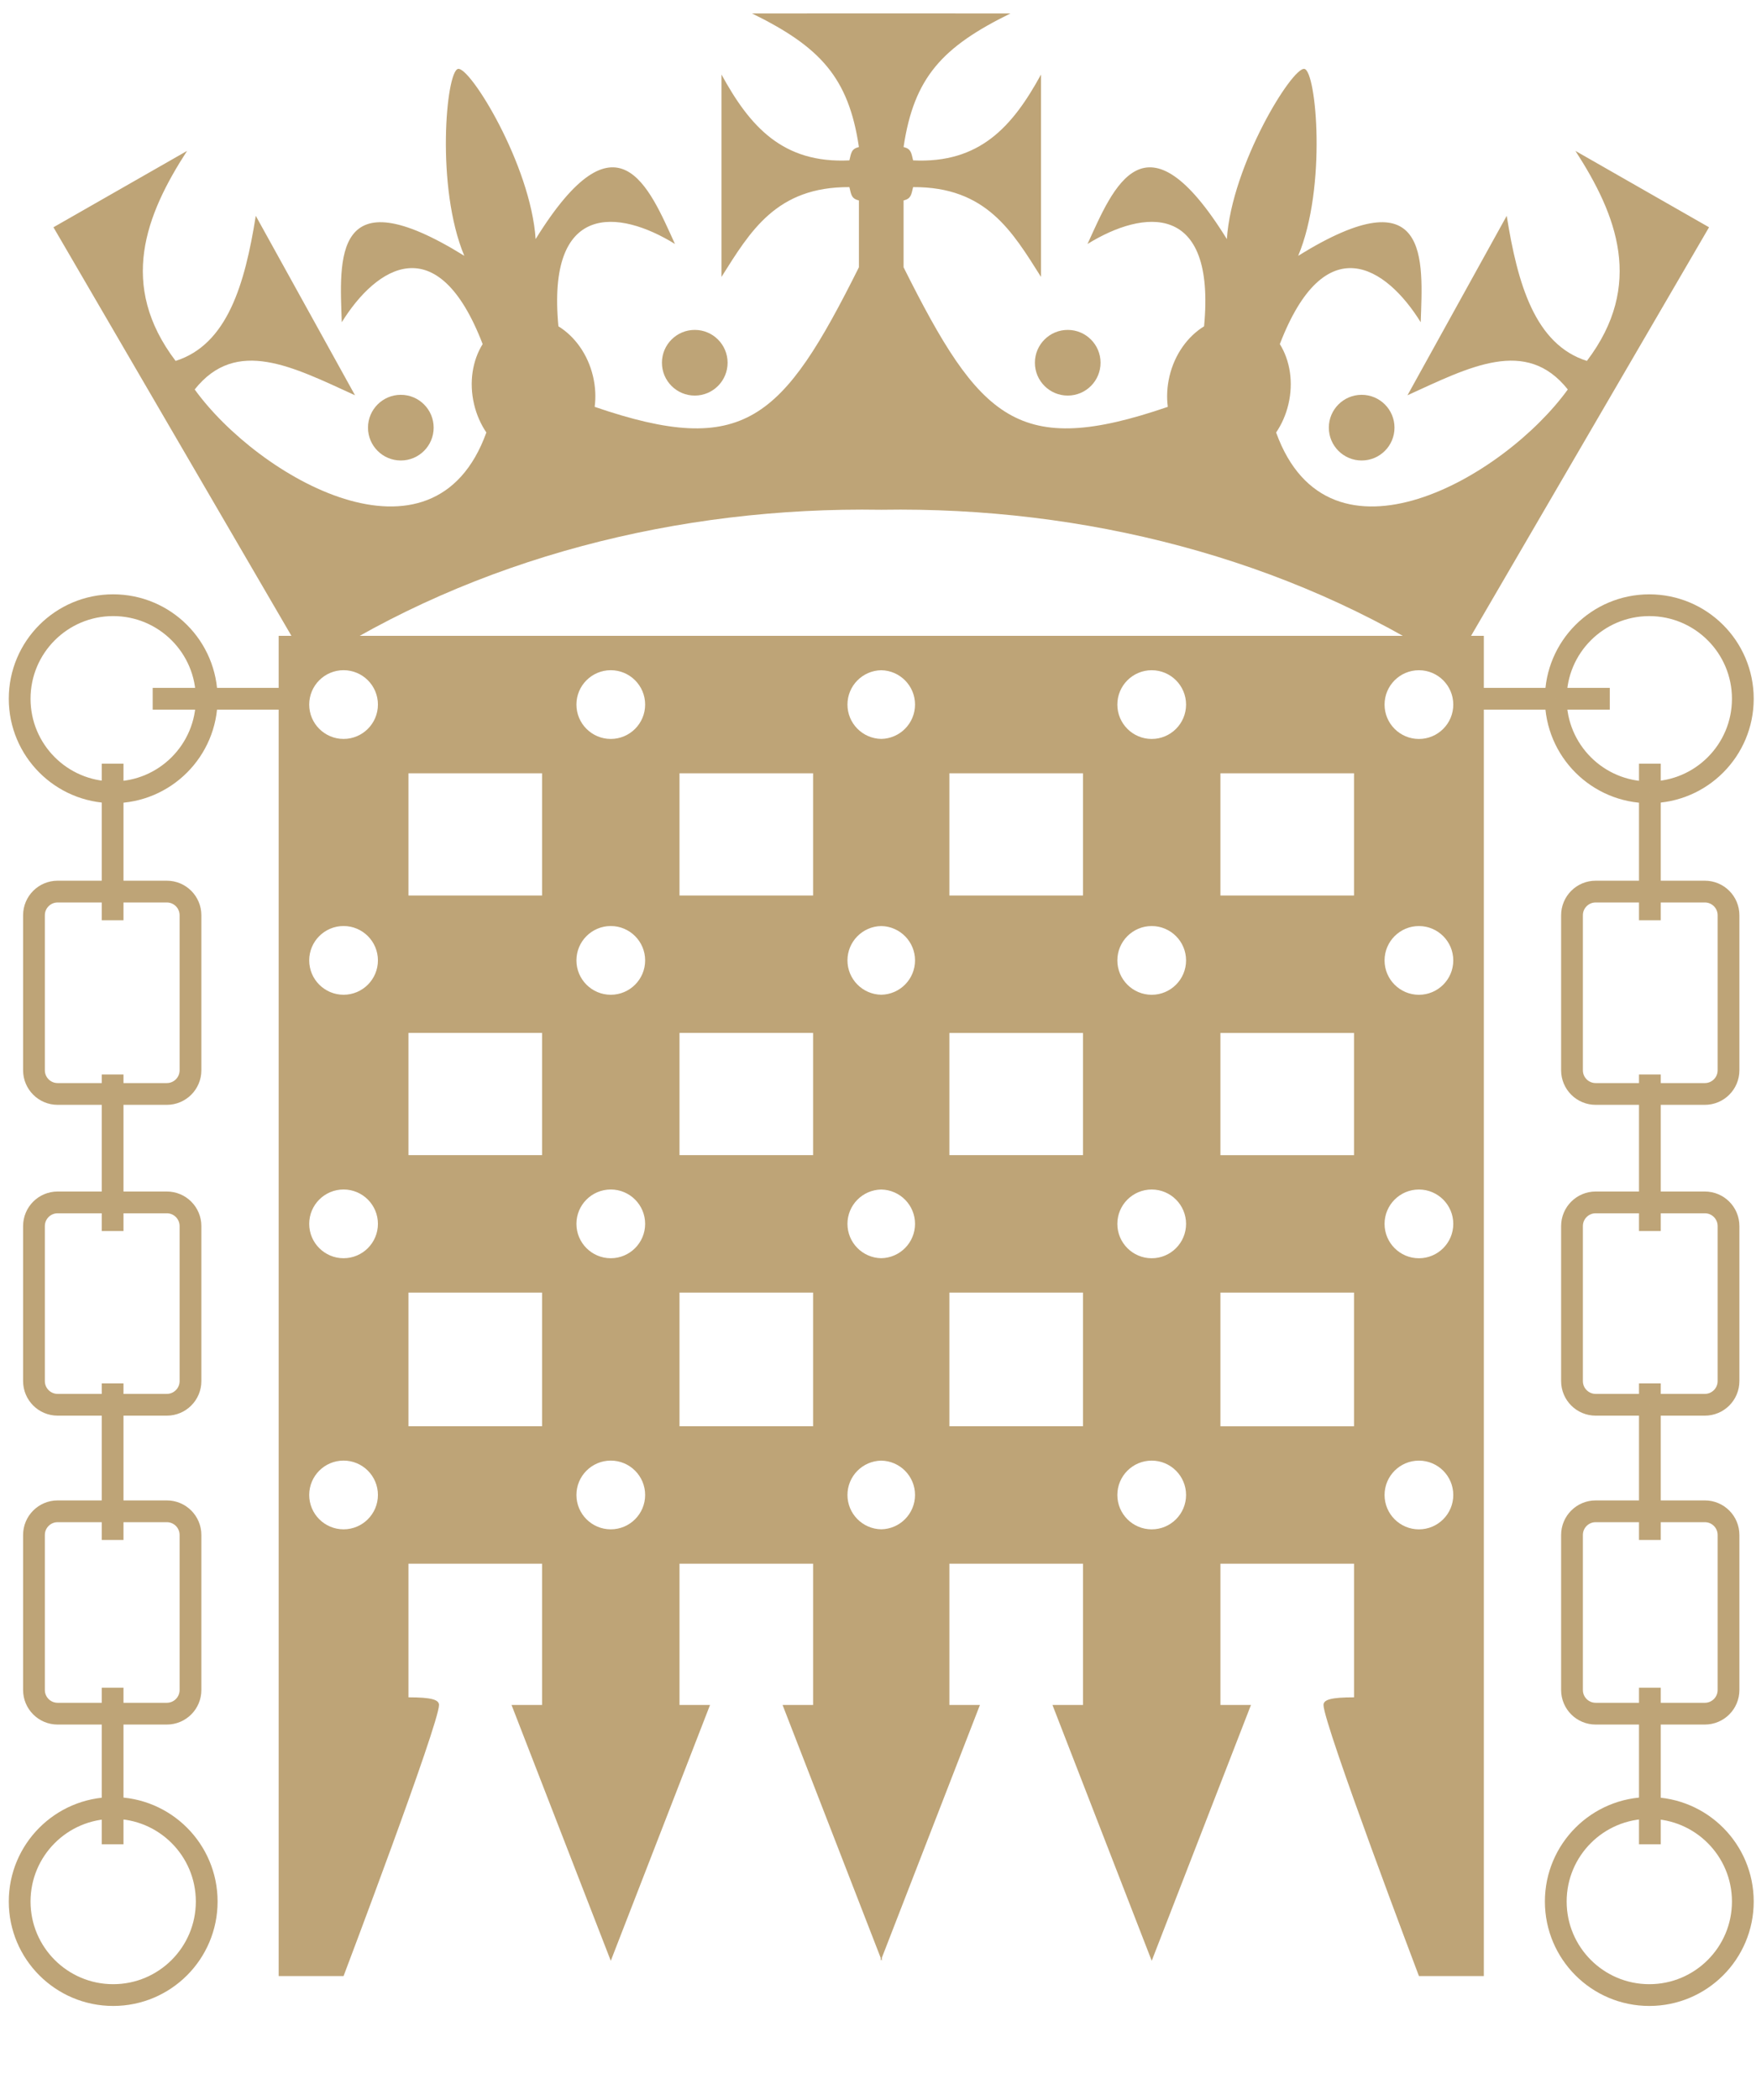 <?xml version="1.0" encoding="UTF-8"?>
<!DOCTYPE svg  PUBLIC '-//W3C//DTD SVG 1.1//EN'  'http://www.w3.org/Graphics/SVG/1.1/DTD/svg11.dtd'>
<svg enable-background="new 0 0 460 550" version="1.1" viewBox="0 0 460 550" xml:space="preserve" xmlns="http://www.w3.org/2000/svg">
<g fill="#bea477">
	<circle cx="105" cy="112" r="8.6"/>
	<circle cx="182" cy="95" r="8.6"/>
	<path d="m412.7 39.522c10.872 16.794 18.063 35.141 3 55-13.565-4.295-18.154-20.093-21-38l-26 47c16.31-7.443 31.082-15.262 42-1.522-16.575 22.95-62.557 49.67-76.406 11.272 1.448-2.147 2.57-4.648 3.219-7.406 1.362-5.795 0.396-11.507-2.25-15.75 11.794-30.673 27.828-20.376 36.906-5.719 0.546-16.316 2.55-38.864-32.094-17.406 7.512-17.968 4.772-48.205 1.656-48.938-3.117-0.732-19.065 25.129-20.344 44.563-21.458-34.644-29.721-13.57-36.5 1.281 14.657-9.078 33.636-11.153 30.531 21.563-4.259 2.62-7.7 7.298-9.063 13.094-0.644 2.739-0.77 5.448-0.438 8-39.217 13.446-49.217 3.446-69.217-36.554v-17.494c2-0.506 2-1.506 2.5-3.5 19.124-0.11 25.949 11.557 33.5 23.516v-53c-7.44 13.603-16.032 23.333-33.5 22.484-0.5-2.006-0.5-3.006-2.5-3.5 2.71-18.246 10.181-26.241 28-34.984l-33.7-0.016h-0.3l-33.7 0.016c17.819 8.744 25.29 16.738 28 34.984-2 0.494-2 1.494-2.5 3.5-17.468 0.849-26.061-8.881-33.5-22.484v53c7.55-11.959 14.376-23.625 33.5-23.516 0.5 1.994 0.5 2.994 2.5 3.5v17.494c-20 40-30 50-69.219 36.553 0.332-2.552 0.206-5.261-0.438-8-1.362-5.795-4.803-10.474-9.063-13.094-3.105-32.715 15.874-30.641 30.531-21.563-6.78-14.851-15.042-35.925-36.5-1.281-1.279-19.433-17.227-45.295-20.344-44.563-3.117 0.733-5.856 30.97 1.656 48.938-34.644-21.458-32.64 1.09-32.094 17.406 9.079-14.657 25.112-24.954 36.906 5.719-2.646 4.243-3.612 9.955-2.25 15.75 0.648 2.758 1.77 5.259 3.219 7.406-13.847 38.399-59.829 11.679-76.404-11.271 10.918-13.74 25.69-5.921 42 1.522l-26-47c-2.846 17.907-7.435 33.705-21 38-15.063-19.859-7.873-38.206 3-55l-35 20 67 115c43.636-28.458 96.889-41.869 149.7-41.018v2e-3c0.05-1e-3 0.1 0 0.149-1e-3 0.051 1e-3 0.101 0 0.15 1e-3v-2e-3c52.811-0.851 106.06 12.56 149.7 41.018l67-115-34.999-20z"/>
	<circle cx="356.7" cy="112" r="8.6"/>
	<circle cx="279.7" cy="95" r="8.6"/>
</g>
<path d="m231 166.52h-158v351h17s25-66 25-71c0-1.392-2-2-8-2v-35.001h35v37.001h-8l26 67 26-67h-8v-37.001h35v37.001h-8l25.7 66.228v0.772l0.149-0.387 0.15 0.387v-0.772l25.7-66.228h-8v-37.001h35v37.001h-8l26 67 26-67h-8v-37.001h35v35.001c-6 0-8 0.608-8 2 0 5 25 71 25 71h17v-351h-157.7zm-141 234c-4.968 0-9-4.031-9-9 0-4.967 4.032-9 9-9s9 4.033 9 9c0 4.969-4.032 9-9 9zm0-71c-4.968 0-9-4.031-9-9 0-4.967 4.032-9 9-9s9 4.033 9 9c0 4.969-4.032 9-9 9zm0-68.999c-4.968 0-9-4.032-9-9s4.032-9 9-9 9 4.032 9 9-4.032 9-9 9zm0-67c-4.968 0-9-4.032-9-9s4.032-9 9-9 9 4.032 9 9-4.032 9-9 9zm52 180h-35v-35h35v35zm0-71h-35v-32h35v32zm0-67.999h-35v-32h35v32zm18 166c-4.968 0-9-4.031-9-9 0-4.967 4.032-9 9-9s9 4.033 9 9c0 4.969-4.032 9-9 9zm0-71c-4.968 0-9-4.031-9-9 0-4.967 4.032-9 9-9s9 4.033 9 9c0 4.969-4.032 9-9 9zm0-68.999c-4.968 0-9-4.032-9-9s4.032-9 9-9 9 4.032 9 9-4.032 9-9 9zm0-67c-4.968 0-9-4.032-9-9s4.032-9 9-9 9 4.032 9 9-4.032 9-9 9zm53 180h-35v-35h35v35zm0-71h-35v-32h35v32zm0-67.999h-35v-32h35v32zm17.85 165.99c-4.897-0.081-8.85-4.074-8.85-8.992 0-4.916 3.952-8.911 8.85-8.992 4.898 0.081 8.851 4.076 8.851 8.992-1e-3 4.917-3.953 8.911-8.851 8.992zm0-71c-4.897-0.081-8.85-4.074-8.85-8.992 0-4.916 3.952-8.911 8.85-8.992 4.898 0.081 8.851 4.076 8.851 8.992-1e-3 4.917-3.953 8.911-8.851 8.992zm0-68.999c-4.897-0.081-8.85-4.075-8.85-8.993 0-4.917 3.952-8.912 8.85-8.993 4.898 0.081 8.851 4.076 8.851 8.993-1e-3 4.917-3.953 8.912-8.851 8.993zm0-67c-4.897-0.081-8.85-4.075-8.85-8.993 0-4.917 3.952-8.912 8.85-8.993 4.898 0.081 8.851 4.076 8.851 8.993-1e-3 4.917-3.953 8.912-8.851 8.993zm52.85 180.01h-35v-35h35v35zm0-71h-35v-32h35v32zm0-67.999h-35v-32h35v32zm18 166c-4.968 0-9-4.031-9-9 0-4.967 4.032-9 9-9s9 4.033 9 9c0 4.969-4.032 9-9 9zm0-71c-4.968 0-9-4.031-9-9 0-4.967 4.032-9 9-9s9 4.033 9 9c0 4.969-4.032 9-9 9zm0-68.999c-4.968 0-9-4.032-9-9s4.032-9 9-9 9 4.032 9 9-4.032 9-9 9zm0-67c-4.968 0-9-4.032-9-9s4.032-9 9-9 9 4.032 9 9-4.032 9-9 9zm53 180h-35v-35h35v35zm0-71h-35v-32h35v32zm0-67.999h-35v-32h35v32zm17 166c-4.968 0-9-4.031-9-9 0-4.967 4.032-9 9-9s9 4.033 9 9c0 4.969-4.032 9-9 9zm0-71c-4.968 0-9-4.031-9-9 0-4.967 4.032-9 9-9s9 4.033 9 9c0 4.969-4.032 9-9 9zm0-68.999c-4.968 0-9-4.032-9-9s4.032-9 9-9 9 4.032 9 9-4.032 9-9 9zm0-67c-4.968 0-9-4.032-9-9s4.032-9 9-9 9 4.032 9 9-4.032 9-9 9z" fill="#bea477"/>
<g fill="none" stroke="#bea477" stroke-width="5.7">
	<path d="m432.2 207.5c-0.051 0-0.1 4e-3 -0.15 4e-3 -13.53 0-24.5-10.969-24.5-24.5" stroke-miterlimit="10"/>
	<path d="m432.2 207.5c13.462-0.081 24.35-11.015 24.35-24.496 0-13.531-10.969-24.5-24.5-24.5-13.53 0-24.5 10.969-24.5 24.5" stroke-miterlimit="10"/>
	<line x1="421.7" x2="407.55" y1="183" y2="183"/>
	<line x1="407.55" x2="388.2" y1="183" y2="183"/>
	<path d="m432.2 233.5h-14.2c-3.424 0-6.2 2.776-6.2 6.2v40.6c0 3.425 2.776 6.2 6.2 6.2h14.2" stroke-miterlimit="10"/>
	<path d="m432.2 286.5h14.4c3.425 0 6.2-2.775 6.2-6.2v-40.6c0-3.424-2.775-6.2-6.2-6.2h-14.4" stroke-miterlimit="10"/>
	<line x1="432.2" x2="432.2" y1="233.5" y2="241"/>
	<line x1="432.2" x2="432.2" y1="233.5" y2="207.5"/>
	<line x1="432.2" x2="432.2" y1="207.5" y2="200"/>
	<path d="m432.2 367.9h-14.2c-3.424 0-6.2-2.776-6.2-6.2v-40.6c0-3.424 2.776-6.199 6.2-6.199h14.2" stroke-miterlimit="10"/>
	<path d="m432.2 367.9h14.4c3.425 0 6.2-2.776 6.2-6.2v-40.6c0-3.424-2.775-6.199-6.2-6.199h-14.4" stroke-miterlimit="10"/>
	<line x1="432.2" x2="432.2" y1="286.5" y2="281.4"/>
	<line x1="432.2" x2="432.2" y1="286.5" y2="314.9"/>
	<line x1="432.2" x2="432.2" y1="322.4" y2="314.9"/>
	<path d="m432.2 395.8h-14.2c-3.424 0-6.2 2.776-6.2 6.2v40.6c0 3.425 2.776 6.2 6.2 6.2h14.2" stroke-miterlimit="10"/>
	<path d="m432.2 395.8h14.4c3.425 0 6.2 2.776 6.2 6.2v40.6c0 3.425-2.775 6.2-6.2 6.2h-14.4" stroke-miterlimit="10"/>
	<line x1="432.2" x2="432.2" y1="395.8" y2="403.3"/>
	<line x1="432.2" x2="432.2" y1="395.8" y2="367.9"/>
	<line x1="432.2" x2="432.2" y1="367.9" y2="362.3"/>
	<path d="m432.2 473.5c-0.051 0-0.1-4e-3 -0.15-4e-3 -13.53 0-24.5 10.969-24.5 24.5s10.97 24.5 24.5 24.5c13.531 0 24.5-10.969 24.5-24.5 0-13.48-10.888-24.415-24.35-24.496" stroke-miterlimit="10"/>
	<line x1="432.2" x2="432.2" y1="442" y2="448.8"/>
	<line x1="432.2" x2="432.2" y1="473.5" y2="483"/>
	<line x1="432.2" x2="432.2" y1="473.5" y2="448.8"/>
	<path d="m29.65 158.5c-13.531 0-24.5 10.969-24.5 24.5 0 13.481 10.889 24.415 24.35 24.496 0.05 0 0.1 4e-3 0.15 4e-3 13.531 0 24.5-10.969 24.5-24.5s-10.969-24.5-24.5-24.5z"/>
	<line x1="54.15" x2="40" y1="183" y2="183"/>
	<line x1="73.5" x2="54.15" y1="183" y2="183"/>
	<path d="m43.7 233.5h-28.6c-3.424 0-6.2 2.776-6.2 6.2v40.6c0 3.425 2.776 6.2 6.2 6.2h28.6c3.424 0 6.2-2.775 6.2-6.2v-40.6c0-3.424-2.776-6.2-6.2-6.2z"/>
	<line x1="29.5" x2="29.5" y1="207.5" y2="200"/>
	<line x1="29.5" x2="29.5" y1="207.5" y2="233.5"/>
	<line x1="29.5" x2="29.5" y1="241" y2="233.5"/>
	<path d="m43.7 314.9h-28.6c-3.424 0-6.2 2.775-6.2 6.199v40.601c0 3.424 2.776 6.2 6.2 6.2h28.6c3.424 0 6.2-2.776 6.2-6.2v-40.6c0-3.424-2.776-6.2-6.2-6.2z"/>
	<line x1="29.5" x2="29.5" y1="286.5" y2="314.9"/>
	<line x1="29.5" x2="29.5" y1="314.9" y2="322.4"/>
	<line x1="29.5" x2="29.5" y1="286.5" y2="281.4"/>
	<path d="m29.5 448.8h14.2c3.424 0 6.2-2.775 6.2-6.2v-40.6c0-3.424-2.776-6.2-6.2-6.2h-14.2"/>
	<path d="m29.5 395.8h-14.4c-3.424 0-6.2 2.776-6.2 6.2v40.6c0 3.425 2.776 6.2 6.2 6.2h14.4"/>
	<line x1="29.5" x2="29.5" y1="362.3" y2="367.9"/>
	<line x1="29.5" x2="29.5" y1="395.8" y2="367.9"/>
	<line x1="29.5" x2="29.5" y1="395.8" y2="403.3"/>
	<path d="m29.5 473.5c-13.461 0.081-24.35 11.016-24.35 24.496 0 13.531 10.969 24.5 24.5 24.5s24.5-10.969 24.5-24.5-10.969-24.5-24.5-24.5c-0.05 0-0.1 4e-3 -0.15 4e-3"/>
	<line x1="29.5" x2="29.5" y1="448.8" y2="473.5"/>
	<line x1="29.5" x2="29.5" y1="448.8" y2="442"/>
	<line x1="29.5" x2="29.5" y1="473.5" y2="483"/>
</g>
</svg>
